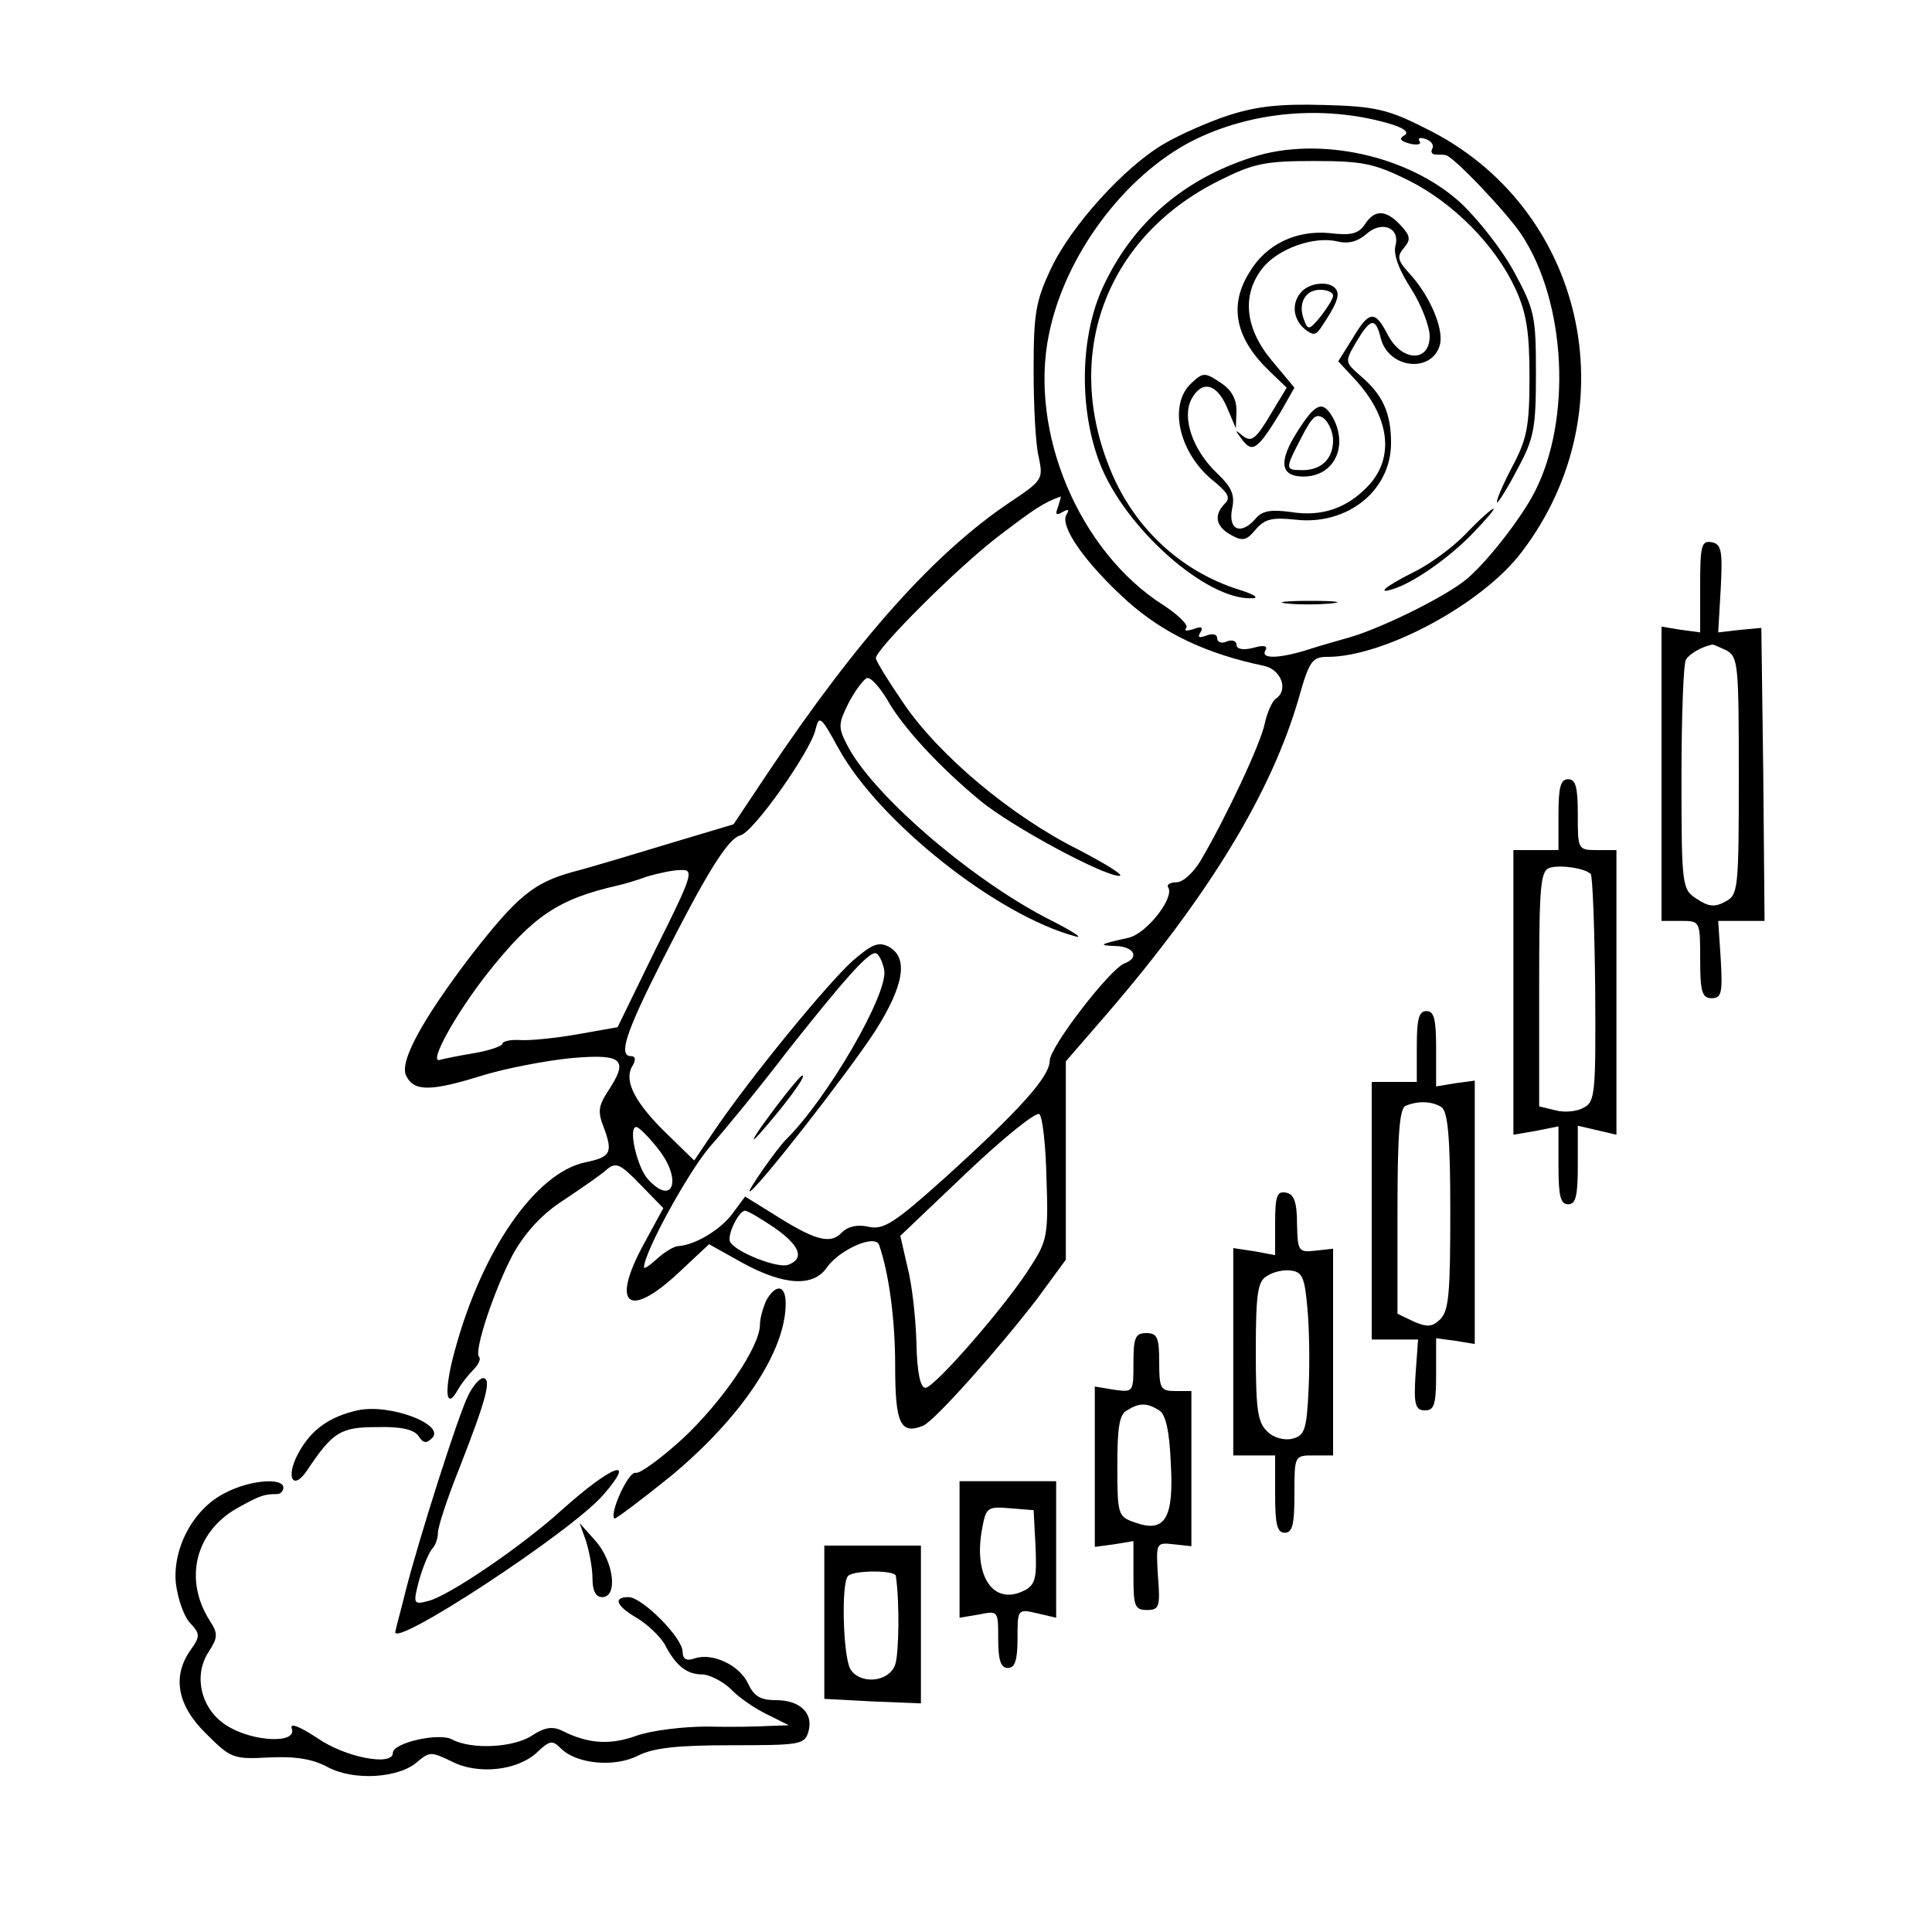 <?xml version="1.0" standalone="no"?>
<!DOCTYPE svg PUBLIC "-//W3C//DTD SVG 20010904//EN"
 "http://www.w3.org/TR/2001/REC-SVG-20010904/DTD/svg10.dtd">
<svg version="1.0" xmlns="http://www.w3.org/2000/svg"
 width="300pt" height="300pt" viewBox="0 0 300 300"
 preserveAspectRatio="xMidYMid meet">
<g transform="translate(0,300) scale(0.1,-0.1)"
fill="#000000" stroke="none">
<path d="M1908 2821 c-31 -10 -76 -30 -100 -44 -62 -36 -145 -128 -176 -194
-24 -51 -27 -70 -27 -158 0 -55 3 -116 8 -135 7 -34 6 -36 -45 -70 -116 -78
-235 -210 -377 -422 l-52 -78 -97 -29 c-53 -16 -122 -37 -153 -45 -61 -17 -86
-38 -157 -129 -77 -101 -113 -167 -101 -188 12 -24 38 -24 118 1 36 11 98 23
138 27 81 7 90 -2 56 -53 -14 -22 -15 -31 -5 -56 14 -38 10 -45 -30 -53 -77
-17 -160 -137 -202 -293 -17 -62 -14 -94 5 -60 5 9 16 23 24 31 8 8 12 17 9
20 -9 8 25 109 54 162 19 33 45 61 78 82 27 18 56 38 65 46 15 13 21 11 53
-22 l36 -37 -31 -57 c-51 -94 -23 -116 55 -43 l47 44 52 -29 c64 -35 110 -38
131 -7 20 28 75 52 81 35 15 -43 25 -114 25 -188 0 -89 8 -107 43 -93 17 6
119 121 178 198 l44 60 0 154 0 154 65 75 c159 185 255 344 297 490 16 57 21
63 44 63 88 0 241 82 302 163 169 222 98 537 -150 658 -57 29 -78 34 -157 36
-68 2 -105 -2 -148 -16z m246 -12 c25 -7 35 -14 27 -19 -9 -5 -7 -9 8 -13 12
-3 19 -1 15 4 -3 5 2 6 10 3 9 -3 13 -10 10 -15 -3 -5 0 -9 5 -9 6 0 13 0 16
-1 11 -1 95 -89 118 -124 69 -105 78 -286 20 -399 -20 -39 -70 -104 -103 -133
-29 -26 -129 -76 -182 -92 -21 -6 -53 -15 -71 -21 -43 -13 -70 -13 -62 0 4 7
-2 9 -19 4 -16 -4 -26 -2 -26 5 0 6 -7 8 -15 5 -8 -4 -15 -1 -15 5 0 6 -7 8
-17 4 -11 -4 -14 -3 -9 5 5 8 1 10 -11 5 -10 -3 -15 -3 -11 2 4 4 -12 20 -35
35 -131 83 -210 269 -178 422 25 122 117 245 222 299 91 46 203 56 303 28z
m-511 -596 c-5 -12 -3 -14 7 -8 9 5 11 4 6 -4 -11 -18 29 -75 94 -134 56 -50
122 -82 213 -101 27 -6 38 -38 18 -51 -5 -3 -13 -20 -17 -38 -6 -31 -60 -146
-100 -214 -11 -18 -27 -33 -37 -33 -10 0 -16 -4 -13 -8 10 -16 -33 -71 -61
-78 -45 -10 -50 -12 -20 -13 28 -1 37 -18 13 -27 -23 -9 -116 -130 -116 -151
0 -25 -47 -77 -164 -183 -77 -69 -94 -80 -117 -75 -17 4 -32 1 -42 -9 -18 -19
-42 -12 -108 30 l-42 26 -20 -27 c-19 -25 -57 -48 -84 -50 -6 0 -21 -9 -32
-19 -12 -11 -21 -17 -21 -14 0 23 68 147 102 187 24 27 78 93 120 148 87 110
125 153 137 153 5 0 11 -12 14 -26 7 -36 -88 -200 -153 -264 -14 -14 -60 -80
-56 -80 9 0 152 183 195 249 45 71 52 114 21 131 -16 8 -26 4 -56 -22 -39 -35
-157 -179 -213 -261 l-33 -49 -40 39 c-51 49 -69 83 -57 106 7 11 6 17 -1 17
-20 0 -9 35 46 144 71 140 104 194 124 199 20 5 107 128 116 163 6 24 8 23 36
-28 62 -113 245 -259 368 -292 14 -4 -6 9 -44 28 -120 62 -273 194 -311 270
-14 27 -13 33 3 65 10 19 23 36 28 38 6 2 20 -14 32 -34 24 -43 83 -106 145
-157 49 -40 190 -116 215 -116 9 0 -20 18 -64 41 -104 52 -216 146 -271 227
-24 35 -43 66 -43 70 0 14 127 141 190 189 55 42 71 53 97 62 1 1 -1 -6 -4
-16z m-624 -685 l-60 -123 -62 -11 c-34 -6 -74 -10 -89 -9 -16 1 -28 -2 -28
-6 0 -3 -19 -10 -42 -14 -24 -4 -49 -9 -56 -11 -16 -3 27 74 76 136 70 88 109
114 201 135 9 2 30 8 46 14 17 5 40 10 52 10 21 1 19 -7 -38 -121z m606 -359
c3 -84 1 -96 -23 -133 -36 -59 -151 -191 -165 -191 -8 0 -13 24 -14 70 -1 39
-7 92 -14 118 l-11 48 103 98 c59 56 108 95 113 91 5 -5 10 -50 11 -101z
m-603 47 c38 -48 23 -90 -16 -47 -17 19 -31 81 -18 81 4 0 19 -15 34 -34z
m180 -122 c40 -28 48 -48 22 -58 -16 -6 -80 19 -90 35 -6 10 13 49 23 49 4 0
24 -12 45 -26z"/>
<path d="M1945 2756 c-107 -34 -186 -102 -232 -201 -36 -77 -38 -190 -5 -275
39 -100 165 -212 236 -209 12 0 4 6 -19 13 -93 29 -167 99 -203 192 -71 179
-2 358 172 444 52 26 70 30 146 30 77 0 94 -4 147 -30 70 -35 135 -101 166
-168 17 -37 22 -66 22 -137 0 -79 -4 -97 -28 -142 -15 -29 -25 -53 -22 -53 2
0 17 24 32 53 25 46 28 63 28 147 0 89 -2 99 -34 158 -19 35 -57 83 -84 108
-81 73 -219 103 -322 70z"/>
<path d="M2119 2651 c-10 -14 -21 -17 -54 -13 -52 5 -99 -17 -125 -61 -33 -53
-21 -104 33 -155 l25 -24 -26 -43 c-22 -37 -29 -42 -42 -32 -13 11 -13 10 -1
-6 16 -21 24 -15 60 44 l21 37 -35 42 c-42 50 -47 102 -15 143 24 31 81 51
117 42 17 -4 31 0 44 11 24 22 53 11 46 -17 -4 -13 5 -38 24 -67 16 -25 29
-59 29 -74 0 -41 -43 -40 -65 2 -20 39 -29 38 -55 -6 l-22 -35 25 -27 c55 -59
63 -122 22 -166 -33 -35 -72 -49 -121 -41 -30 4 -44 2 -54 -10 -22 -26 -43
-19 -37 14 5 22 0 34 -23 56 -38 36 -55 86 -40 115 16 30 39 25 55 -12 l14
-33 1 27 c0 19 -8 33 -25 44 -24 16 -27 16 -45 -1 -37 -34 -19 -111 37 -154
20 -17 24 -24 15 -33 -18 -18 -14 -36 10 -49 18 -10 24 -8 38 9 14 16 25 19
62 15 80 -9 148 45 148 119 0 47 -13 75 -47 104 -25 22 -25 22 -7 53 22 37 30
39 38 6 12 -48 80 -55 92 -10 6 25 -16 77 -49 112 -17 19 -18 25 -7 38 11 13
10 19 -5 35 -23 25 -41 25 -56 1z"/>
<path d="M2022 2548 c-17 -17 -15 -43 4 -59 13 -10 17 -10 25 2 23 34 30 50
24 59 -8 14 -39 12 -53 -2z m48 -7 c0 -5 -9 -19 -19 -32 -18 -22 -20 -22 -26
-6 -10 25 1 47 25 47 11 0 20 -4 20 -9z"/>
<path d="M2014 2329 c-29 -46 -26 -69 10 -69 47 0 70 46 46 91 -16 28 -27 24
-56 -22z m56 -13 c0 -28 -18 -46 -47 -46 -28 0 -28 1 -2 51 17 33 23 38 35 29
8 -7 14 -22 14 -34z"/>
<path d="M2276 2171 c-20 -21 -57 -48 -82 -60 -44 -22 -60 -36 -26 -24 33 12
87 51 121 87 19 20 33 36 30 36 -3 0 -22 -17 -43 -39z"/>
<path d="M1997 2063 c18 -2 50 -2 70 0 21 2 7 4 -32 4 -38 0 -55 -2 -38 -4z"/>
<path d="M1195 1268 c-26 -35 -32 -47 -15 -28 38 43 73 90 66 90 -3 0 -26 -28
-51 -62z"/>
<path d="M2640 2090 l0 -72 -30 4 -30 5 0 -229 0 -228 30 0 c30 0 30 0 30 -60
0 -50 3 -60 18 -60 15 0 17 8 14 60 l-4 60 36 0 36 0 -2 228 -3 227 -33 -3
-34 -4 4 69 c3 58 1 68 -14 71 -16 3 -18 -5 -18 -68z m41 -100 c18 -10 19 -23
19 -195 0 -176 -1 -185 -21 -195 -16 -9 -26 -8 -44 4 -23 15 -24 18 -24 188 0
95 3 178 7 184 6 9 23 19 40 23 2 1 12 -4 23 -9z"/>
<path d="M2420 1735 l0 -55 -35 0 -35 0 0 -221 0 -221 35 6 35 7 0 -61 c0 -47
3 -60 15 -60 12 0 15 13 15 61 l0 61 30 -7 30 -7 0 221 0 221 -30 0 c-30 0
-30 1 -30 55 0 42 -3 55 -15 55 -12 0 -15 -13 -15 -55z m50 -92 c3 -3 6 -83 7
-179 1 -162 0 -175 -18 -184 -10 -6 -30 -8 -44 -4 l-25 6 0 183 c0 166 2 184
18 188 17 4 52 -1 62 -10z"/>
<path d="M2200 1375 l0 -55 -35 0 -35 0 0 -200 0 -200 36 0 36 0 -4 -55 c-3
-47 0 -55 15 -55 14 0 17 9 17 56 l0 56 30 -4 30 -5 0 205 0 204 -30 -4 -30
-5 0 59 c0 45 -3 58 -15 58 -12 0 -15 -13 -15 -55z m38 -94 c10 -6 14 -45 14
-160 0 -127 -2 -155 -15 -169 -13 -13 -21 -13 -42 -4 l-25 12 0 159 c0 118 3
161 13 164 19 8 41 7 55 -2z"/>
<path d="M1980 1101 l0 -50 -32 6 -33 5 0 -161 0 -161 33 0 32 0 0 -60 c0 -47
3 -60 15 -60 12 0 15 13 15 60 0 60 0 60 30 60 l30 0 0 161 0 160 -27 -3 c-27
-3 -28 -1 -29 42 0 34 -5 46 -17 48 -14 3 -17 -5 -17 -47z m50 -131 c3 -30 4
-87 2 -127 -3 -63 -6 -72 -25 -77 -12 -3 -29 1 -39 11 -15 14 -18 33 -18 124
0 92 3 110 18 118 9 6 26 10 37 8 17 -2 21 -11 25 -57z"/>
<path d="M1190 981 c-5 -11 -10 -28 -10 -38 0 -34 -58 -119 -120 -177 -34 -31
-67 -55 -73 -53 -11 3 -41 -63 -33 -71 2 -1 42 29 89 67 109 91 177 193 177
267 0 29 -15 31 -30 5z"/>
<path d="M1760 884 c0 -46 0 -46 -30 -42 l-30 5 0 -125 0 -124 30 4 30 5 0
-54 c0 -47 2 -53 21 -53 19 0 21 5 17 53 -3 52 -3 52 25 49 l27 -3 0 120 0
121 -25 0 c-23 0 -25 4 -25 45 0 38 -3 45 -20 45 -17 0 -20 -7 -20 -46z m40
-74 c10 -6 16 -32 18 -82 5 -86 -9 -109 -56 -92 -26 9 -27 12 -27 88 0 59 3
80 15 86 19 12 31 12 50 0z"/>
<path d="M727 833 c-15 -29 -77 -224 -97 -303 -6 -25 -14 -53 -16 -63 -10 -31
273 154 323 212 53 61 13 46 -65 -24 -63 -57 -175 -133 -207 -141 -23 -6 -24
-5 -14 33 6 21 15 42 20 48 5 5 9 16 9 25 0 9 15 55 34 102 41 105 50 138 36
138 -5 0 -16 -12 -23 -27z"/>
<path d="M555 810 c-44 -10 -72 -30 -92 -67 -20 -37 -8 -59 14 -26 40 60 52
67 109 67 38 1 57 -4 64 -14 7 -11 12 -12 21 -3 21 21 -66 54 -116 43z"/>
<path d="M350 682 c-49 -24 -82 -85 -77 -140 3 -24 12 -51 22 -62 16 -17 16
-21 1 -42 -29 -41 -21 -86 24 -130 38 -38 42 -40 97 -37 41 2 68 -2 92 -15 41
-22 112 -17 140 9 18 15 21 15 52 0 40 -21 102 -15 133 14 20 19 24 19 37 6
24 -24 83 -30 120 -11 24 12 61 16 145 16 105 0 113 1 119 20 9 29 -12 50 -50
50 -24 0 -34 6 -43 25 -13 29 -55 49 -83 40 -13 -5 -19 -1 -19 10 0 22 -63 85
-84 85 -25 0 -19 -14 14 -33 16 -10 35 -28 42 -40 17 -33 34 -47 58 -47 11 0
31 -10 44 -22 12 -13 38 -31 57 -40 l34 -17 -30 -1 c-16 -1 -60 -2 -97 -1 -37
0 -86 -6 -109 -14 -41 -15 -75 -13 -115 7 -16 8 -28 6 -48 -7 -29 -19 -94 -22
-124 -6 -20 11 -92 -5 -92 -21 0 -21 -74 -7 -117 23 -29 19 -43 24 -40 15 9
-24 -60 -21 -100 4 -40 24 -54 77 -29 115 14 22 15 28 2 48 -41 64 -23 138 42
175 36 20 42 22 62 22 6 0 10 5 10 10 0 16 -52 12 -90 -8z"/>
<path d="M1490 594 l0 -106 30 5 c30 6 30 6 30 -38 0 -33 4 -45 15 -45 11 0
15 12 15 46 0 45 0 46 30 39 l30 -7 0 106 0 106 -75 0 -75 0 0 -106z m118 4
c2 -47 0 -58 -16 -67 -49 -26 -81 21 -67 95 6 33 8 35 43 32 l37 -3 3 -57z"/>
<path d="M910 607 c5 -16 10 -42 10 -58 0 -19 5 -29 15 -29 25 0 18 55 -10 87
l-25 28 10 -28z"/>
<path d="M1280 481 l0 -119 75 -4 75 -3 0 123 0 122 -75 0 -75 0 0 -119z m111
72 c6 -39 5 -121 -1 -138 -10 -28 -56 -31 -70 -6 -11 22 -14 134 -3 144 9 9
73 9 74 0z"/>
</g>
</svg>
